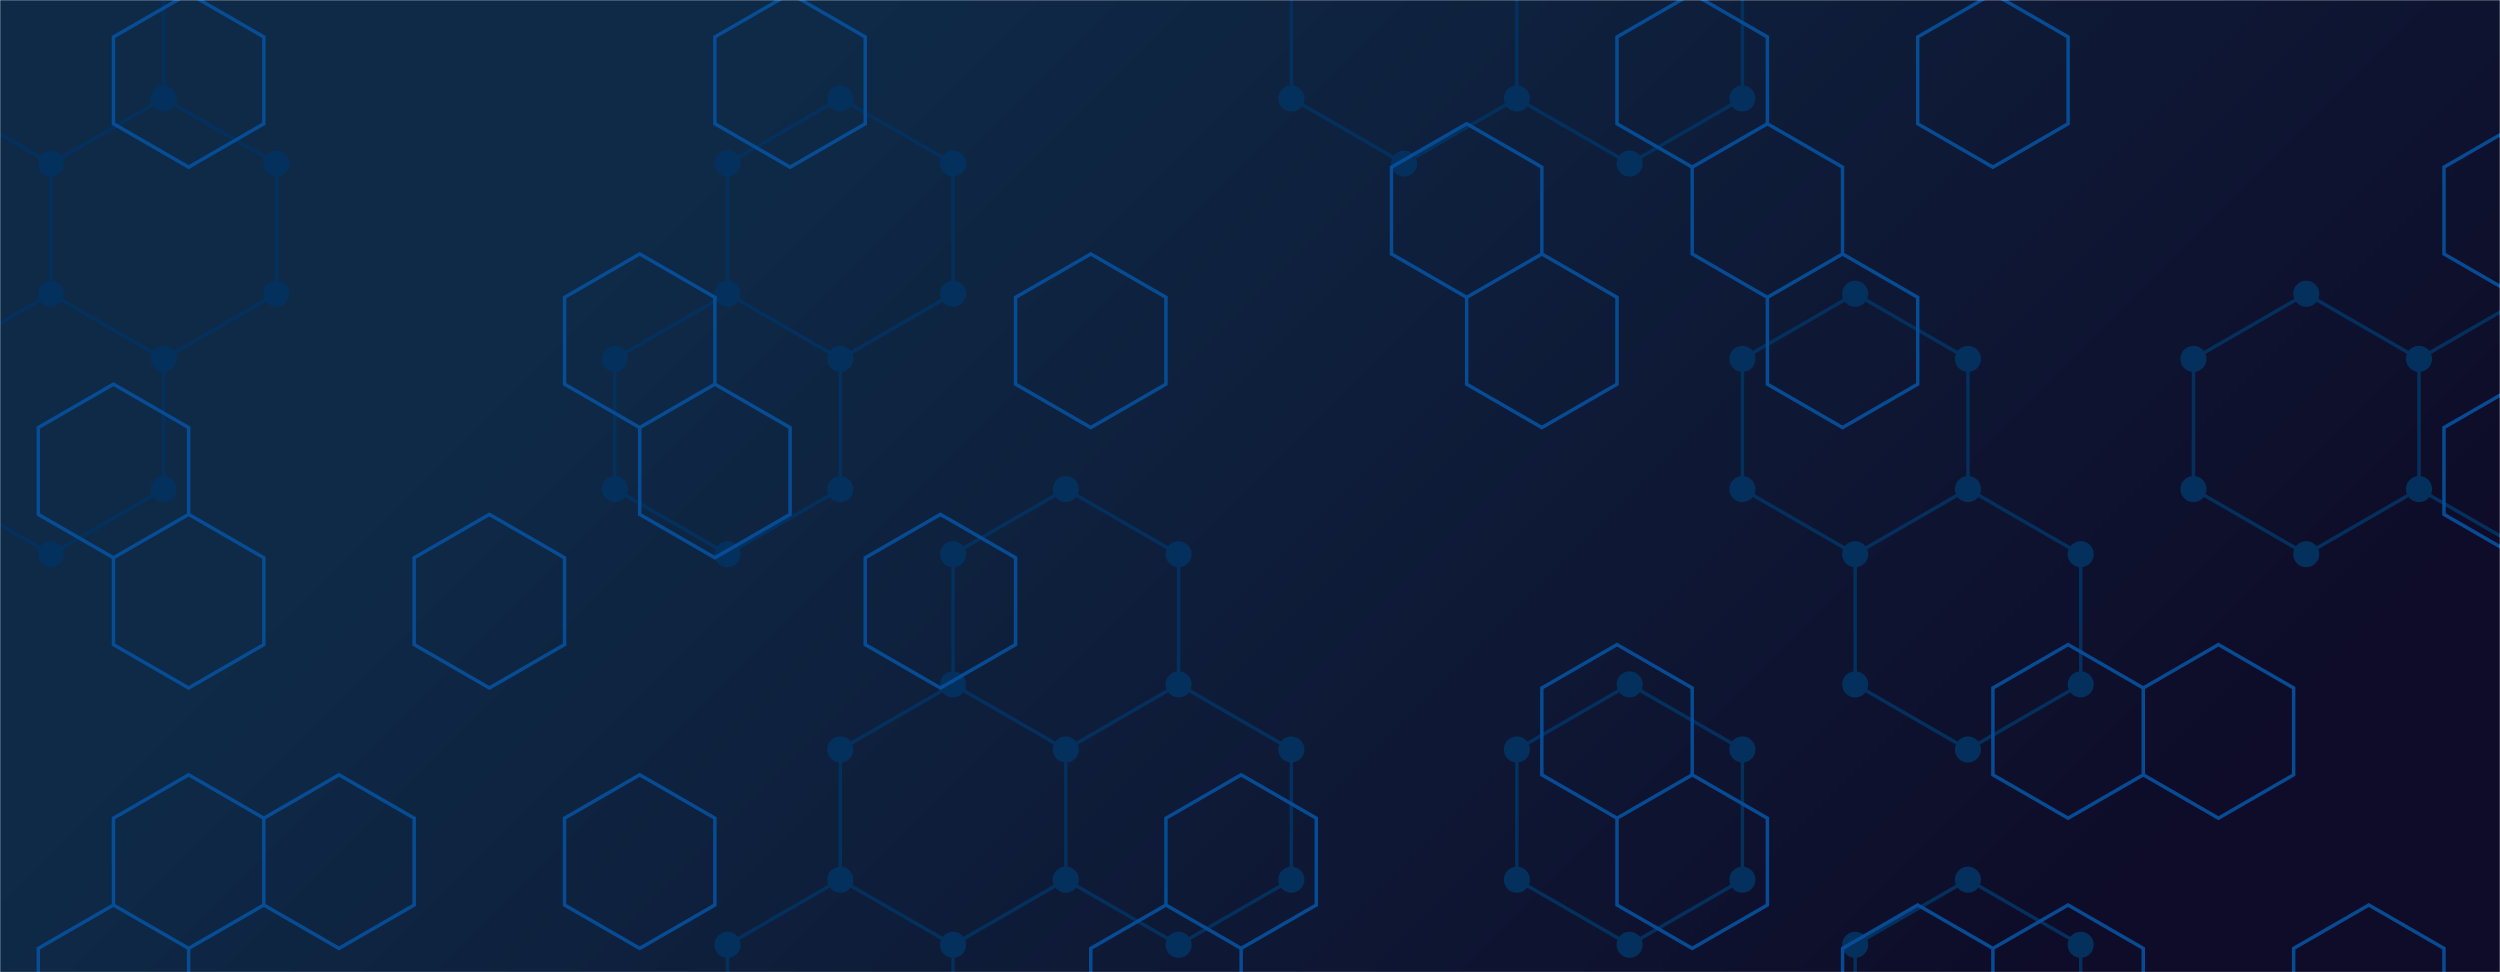 <svg xmlns="http://www.w3.org/2000/svg" xmlns:svgjs="http://svgjs.com/svgjs" xmlns:xlink="http://www.w3.org/1999/xlink" width="1440" height="560" preserveAspectRatio="none" version="1.1" viewBox="0 0 1440 560"><g fill="none" mask="url(&quot;#SvgjsMask1402&quot;)"><rect width="1440" height="560" x="0" y="0" fill="url(#SvgjsLinearGradient1403)"/><path stroke="#03305d" stroke-width="2" d="M29.32 -55.79L94.27 -18.29L94.27 56.71L29.32 94.21L-35.63 56.71L-35.63 -18.29zM94.27 56.71L159.23 94.21L159.23 169.21L94.27 206.71L29.32 169.21L29.32 94.21zM29.32 169.21L94.27 206.71L94.27 281.71L29.32 319.21L-35.63 281.71L-35.63 206.71zM484 56.71L548.95 94.21L548.95 169.21L484 206.71L419.04 169.21L419.04 94.21zM419.04 169.21L484 206.71L484 281.71L419.04 319.21L354.09 281.71L354.09 206.71zM484 506.71L548.95 544.21L548.95 619.21L484 656.71L419.04 619.21L419.04 544.21zM613.9 281.71L678.86 319.21L678.86 394.21L613.9 431.71L548.95 394.21L548.95 319.21zM548.95 394.21L613.9 431.71L613.9 506.71L548.95 544.21L484 506.71L484 431.71zM678.86 394.21L743.81 431.71L743.81 506.71L678.86 544.21L613.9 506.71L613.9 431.71zM808.76 -55.79L873.72 -18.29L873.72 56.71L808.76 94.21L743.81 56.71L743.81 -18.29zM938.67 -55.79L1003.63 -18.29L1003.63 56.71L938.67 94.21L873.72 56.71L873.72 -18.29zM938.67 394.21L1003.63 431.71L1003.63 506.71L938.67 544.21L873.72 506.71L873.72 431.71zM1068.58 169.21L1133.53 206.71L1133.53 281.71L1068.58 319.21L1003.63 281.71L1003.63 206.71zM1133.53 281.71L1198.49 319.21L1198.49 394.21L1133.53 431.71L1068.58 394.21L1068.58 319.21zM1133.53 506.71L1198.49 544.21L1198.49 619.21L1133.53 656.71L1068.58 619.21L1068.58 544.21zM1328.39 169.21L1393.35 206.71L1393.35 281.71L1328.39 319.21L1263.44 281.71L1263.44 206.71zM1458.3 169.21L1523.26 206.71L1523.26 281.71L1458.3 319.21L1393.35 281.71L1393.35 206.71z"/><path fill="#03305d" d="M21.82 -55.79 a7.5 7.5 0 1 0 15 0 a7.5 7.5 0 1 0 -15 0zM86.77 -18.29 a7.5 7.5 0 1 0 15 0 a7.5 7.5 0 1 0 -15 0zM86.77 56.71 a7.5 7.5 0 1 0 15 0 a7.5 7.5 0 1 0 -15 0zM21.82 94.21 a7.5 7.5 0 1 0 15 0 a7.5 7.5 0 1 0 -15 0zM-43.13 56.71 a7.5 7.5 0 1 0 15 0 a7.5 7.5 0 1 0 -15 0zM-43.13 -18.29 a7.5 7.5 0 1 0 15 0 a7.5 7.5 0 1 0 -15 0zM151.73 94.21 a7.5 7.5 0 1 0 15 0 a7.5 7.5 0 1 0 -15 0zM151.73 169.21 a7.5 7.5 0 1 0 15 0 a7.5 7.5 0 1 0 -15 0zM86.77 206.71 a7.5 7.5 0 1 0 15 0 a7.5 7.5 0 1 0 -15 0zM21.82 169.21 a7.5 7.5 0 1 0 15 0 a7.5 7.5 0 1 0 -15 0zM86.77 281.71 a7.5 7.5 0 1 0 15 0 a7.5 7.5 0 1 0 -15 0zM21.82 319.21 a7.5 7.5 0 1 0 15 0 a7.5 7.5 0 1 0 -15 0zM-43.13 281.71 a7.5 7.5 0 1 0 15 0 a7.5 7.5 0 1 0 -15 0zM-43.13 206.71 a7.5 7.5 0 1 0 15 0 a7.5 7.5 0 1 0 -15 0zM476.5 56.71 a7.5 7.5 0 1 0 15 0 a7.5 7.5 0 1 0 -15 0zM541.45 94.21 a7.5 7.5 0 1 0 15 0 a7.5 7.5 0 1 0 -15 0zM541.45 169.21 a7.5 7.5 0 1 0 15 0 a7.5 7.5 0 1 0 -15 0zM476.5 206.71 a7.5 7.5 0 1 0 15 0 a7.5 7.5 0 1 0 -15 0zM411.54 169.21 a7.5 7.5 0 1 0 15 0 a7.5 7.5 0 1 0 -15 0zM411.54 94.21 a7.5 7.5 0 1 0 15 0 a7.5 7.5 0 1 0 -15 0zM476.5 281.71 a7.5 7.5 0 1 0 15 0 a7.5 7.5 0 1 0 -15 0zM411.54 319.21 a7.5 7.5 0 1 0 15 0 a7.5 7.5 0 1 0 -15 0zM346.59 281.71 a7.5 7.5 0 1 0 15 0 a7.5 7.5 0 1 0 -15 0zM346.59 206.71 a7.5 7.5 0 1 0 15 0 a7.5 7.5 0 1 0 -15 0zM476.5 506.71 a7.5 7.5 0 1 0 15 0 a7.5 7.5 0 1 0 -15 0zM541.45 544.21 a7.5 7.5 0 1 0 15 0 a7.5 7.5 0 1 0 -15 0zM541.45 619.21 a7.5 7.5 0 1 0 15 0 a7.5 7.5 0 1 0 -15 0zM476.5 656.71 a7.5 7.5 0 1 0 15 0 a7.5 7.5 0 1 0 -15 0zM411.54 619.21 a7.5 7.5 0 1 0 15 0 a7.5 7.5 0 1 0 -15 0zM411.54 544.21 a7.5 7.5 0 1 0 15 0 a7.5 7.5 0 1 0 -15 0zM606.4 281.71 a7.5 7.5 0 1 0 15 0 a7.5 7.5 0 1 0 -15 0zM671.36 319.21 a7.5 7.5 0 1 0 15 0 a7.5 7.5 0 1 0 -15 0zM671.36 394.21 a7.5 7.5 0 1 0 15 0 a7.5 7.5 0 1 0 -15 0zM606.4 431.71 a7.5 7.5 0 1 0 15 0 a7.5 7.5 0 1 0 -15 0zM541.45 394.21 a7.5 7.5 0 1 0 15 0 a7.5 7.5 0 1 0 -15 0zM541.45 319.21 a7.5 7.5 0 1 0 15 0 a7.5 7.5 0 1 0 -15 0zM606.4 506.71 a7.5 7.5 0 1 0 15 0 a7.5 7.5 0 1 0 -15 0zM476.5 431.71 a7.5 7.5 0 1 0 15 0 a7.5 7.5 0 1 0 -15 0zM736.31 431.71 a7.5 7.5 0 1 0 15 0 a7.5 7.5 0 1 0 -15 0zM736.31 506.71 a7.5 7.5 0 1 0 15 0 a7.5 7.5 0 1 0 -15 0zM671.36 544.21 a7.5 7.5 0 1 0 15 0 a7.5 7.5 0 1 0 -15 0zM801.26 -55.79 a7.5 7.5 0 1 0 15 0 a7.5 7.5 0 1 0 -15 0zM866.22 -18.29 a7.5 7.5 0 1 0 15 0 a7.5 7.5 0 1 0 -15 0zM866.22 56.71 a7.5 7.5 0 1 0 15 0 a7.5 7.5 0 1 0 -15 0zM801.26 94.21 a7.5 7.5 0 1 0 15 0 a7.5 7.5 0 1 0 -15 0zM736.31 56.71 a7.5 7.5 0 1 0 15 0 a7.5 7.5 0 1 0 -15 0zM736.31 -18.29 a7.5 7.5 0 1 0 15 0 a7.5 7.5 0 1 0 -15 0zM931.17 -55.79 a7.5 7.5 0 1 0 15 0 a7.5 7.5 0 1 0 -15 0zM996.13 -18.29 a7.5 7.5 0 1 0 15 0 a7.5 7.5 0 1 0 -15 0zM996.13 56.71 a7.5 7.5 0 1 0 15 0 a7.5 7.5 0 1 0 -15 0zM931.17 94.21 a7.5 7.5 0 1 0 15 0 a7.5 7.5 0 1 0 -15 0zM931.17 394.21 a7.5 7.5 0 1 0 15 0 a7.5 7.5 0 1 0 -15 0zM996.13 431.71 a7.5 7.5 0 1 0 15 0 a7.5 7.5 0 1 0 -15 0zM996.13 506.71 a7.5 7.5 0 1 0 15 0 a7.5 7.5 0 1 0 -15 0zM931.17 544.21 a7.5 7.5 0 1 0 15 0 a7.5 7.5 0 1 0 -15 0zM866.22 506.71 a7.5 7.5 0 1 0 15 0 a7.5 7.5 0 1 0 -15 0zM866.22 431.71 a7.5 7.5 0 1 0 15 0 a7.5 7.5 0 1 0 -15 0zM1061.08 169.21 a7.5 7.5 0 1 0 15 0 a7.5 7.5 0 1 0 -15 0zM1126.03 206.71 a7.5 7.5 0 1 0 15 0 a7.5 7.5 0 1 0 -15 0zM1126.03 281.71 a7.5 7.5 0 1 0 15 0 a7.5 7.5 0 1 0 -15 0zM1061.08 319.21 a7.5 7.5 0 1 0 15 0 a7.5 7.5 0 1 0 -15 0zM996.13 281.71 a7.5 7.5 0 1 0 15 0 a7.5 7.5 0 1 0 -15 0zM996.13 206.71 a7.5 7.5 0 1 0 15 0 a7.5 7.5 0 1 0 -15 0zM1190.99 319.21 a7.5 7.5 0 1 0 15 0 a7.5 7.5 0 1 0 -15 0zM1190.99 394.21 a7.5 7.5 0 1 0 15 0 a7.5 7.5 0 1 0 -15 0zM1126.03 431.71 a7.5 7.5 0 1 0 15 0 a7.5 7.5 0 1 0 -15 0zM1061.08 394.21 a7.5 7.5 0 1 0 15 0 a7.5 7.5 0 1 0 -15 0zM1126.03 506.71 a7.5 7.5 0 1 0 15 0 a7.5 7.5 0 1 0 -15 0zM1190.99 544.21 a7.5 7.5 0 1 0 15 0 a7.5 7.5 0 1 0 -15 0zM1190.99 619.21 a7.5 7.5 0 1 0 15 0 a7.5 7.5 0 1 0 -15 0zM1126.03 656.71 a7.5 7.5 0 1 0 15 0 a7.5 7.5 0 1 0 -15 0zM1061.08 619.21 a7.5 7.5 0 1 0 15 0 a7.5 7.5 0 1 0 -15 0zM1061.08 544.21 a7.5 7.5 0 1 0 15 0 a7.5 7.5 0 1 0 -15 0zM1320.89 169.21 a7.5 7.5 0 1 0 15 0 a7.5 7.5 0 1 0 -15 0zM1385.85 206.71 a7.5 7.5 0 1 0 15 0 a7.5 7.5 0 1 0 -15 0zM1385.85 281.71 a7.5 7.5 0 1 0 15 0 a7.5 7.5 0 1 0 -15 0zM1320.89 319.21 a7.5 7.5 0 1 0 15 0 a7.5 7.5 0 1 0 -15 0zM1255.94 281.71 a7.5 7.5 0 1 0 15 0 a7.5 7.5 0 1 0 -15 0zM1255.94 206.71 a7.5 7.5 0 1 0 15 0 a7.5 7.5 0 1 0 -15 0zM1450.8 169.21 a7.5 7.5 0 1 0 15 0 a7.5 7.5 0 1 0 -15 0zM1515.76 206.71 a7.5 7.5 0 1 0 15 0 a7.5 7.5 0 1 0 -15 0zM1515.76 281.71 a7.5 7.5 0 1 0 15 0 a7.5 7.5 0 1 0 -15 0zM1450.8 319.21 a7.5 7.5 0 1 0 15 0 a7.5 7.5 0 1 0 -15 0z"/><path stroke="rgba(6, 80, 156, 0.93)" stroke-width="2" d="M65.35 221.28L108.66 246.28L108.66 296.28L65.35 321.28L22.05 296.28L22.05 246.28zM65.35 521.28L108.66 546.28L108.66 596.28L65.35 621.28L22.05 596.28L22.05 546.28zM108.66 -3.72L151.96 21.28L151.96 71.28L108.66 96.28L65.35 71.28L65.35 21.28zM108.66 296.28L151.96 321.28L151.96 371.28L108.66 396.28L65.35 371.28L65.35 321.28zM108.66 446.28L151.96 471.28L151.96 521.28L108.66 546.28L65.35 521.28L65.35 471.28zM195.26 446.28L238.56 471.28L238.56 521.28L195.26 546.28L151.96 521.28L151.96 471.28zM281.87 296.28L325.17 321.28L325.17 371.28L281.87 396.28L238.56 371.28L238.56 321.28zM368.47 146.28L411.77 171.28L411.77 221.28L368.47 246.28L325.17 221.28L325.17 171.28zM411.77 221.28L455.08 246.28L455.08 296.28L411.77 321.28L368.47 296.28L368.47 246.28zM368.47 446.28L411.77 471.28L411.77 521.28L368.47 546.28L325.17 521.28L325.17 471.28zM455.08 -3.72L498.38 21.28L498.38 71.28L455.08 96.28L411.77 71.28L411.77 21.28zM541.68 296.28L584.98 321.28L584.98 371.28L541.68 396.28L498.38 371.28L498.38 321.28zM628.28 146.28L671.59 171.28L671.59 221.28L628.28 246.28L584.98 221.28L584.98 171.28zM671.59 521.28L714.89 546.28L714.89 596.28L671.59 621.28L628.28 596.28L628.28 546.28zM714.89 446.28L758.19 471.28L758.19 521.28L714.89 546.28L671.59 521.28L671.59 471.28zM844.8 71.28L888.1 96.28L888.1 146.28L844.8 171.28L801.5 146.28L801.5 96.28zM888.1 146.28L931.4 171.28L931.4 221.28L888.1 246.28L844.8 221.28L844.8 171.28zM931.4 371.28L974.71 396.28L974.71 446.28L931.4 471.28L888.1 446.28L888.1 396.28zM974.71 -3.72L1018.01 21.28L1018.01 71.28L974.71 96.28L931.4 71.28L931.4 21.28zM1018.01 71.28L1061.31 96.28L1061.31 146.28L1018.01 171.28L974.71 146.28L974.71 96.28zM974.71 446.28L1018.01 471.28L1018.01 521.28L974.71 546.28L931.4 521.28L931.4 471.28zM1061.31 146.28L1104.61 171.28L1104.61 221.28L1061.31 246.28L1018.01 221.28L1018.01 171.28zM1104.61 521.28L1147.91 546.28L1147.91 596.28L1104.61 621.28L1061.31 596.28L1061.31 546.28zM1147.91 -3.72L1191.22 21.28L1191.22 71.28L1147.91 96.28L1104.61 71.28L1104.61 21.28zM1191.22 371.28L1234.52 396.28L1234.52 446.28L1191.22 471.28L1147.91 446.28L1147.91 396.28zM1191.22 521.28L1234.52 546.28L1234.52 596.28L1191.22 621.28L1147.91 596.28L1147.91 546.28zM1277.82 371.28L1321.13 396.28L1321.13 446.28L1277.82 471.28L1234.52 446.28L1234.52 396.28zM1364.43 521.28L1407.73 546.28L1407.73 596.28L1364.43 621.28L1321.13 596.28L1321.13 546.28zM1451.03 71.28L1494.34 96.28L1494.34 146.28L1451.03 171.28L1407.73 146.28L1407.73 96.28zM1451.03 221.28L1494.34 246.28L1494.34 296.28L1451.03 321.28L1407.73 296.28L1407.73 246.28z"/></g><defs><mask id="SvgjsMask1402"><rect width="1440" height="560" fill="#fff"/></mask><linearGradient id="SvgjsLinearGradient1403" x1="15.28%" x2="84.72%" y1="-39.29%" y2="139.29%" gradientUnits="userSpaceOnUse"><stop offset=".25" stop-color="rgba(14, 42, 71, 1)"/><stop offset=".87" stop-color="rgba(14, 12, 40, 1)"/></linearGradient></defs></svg>